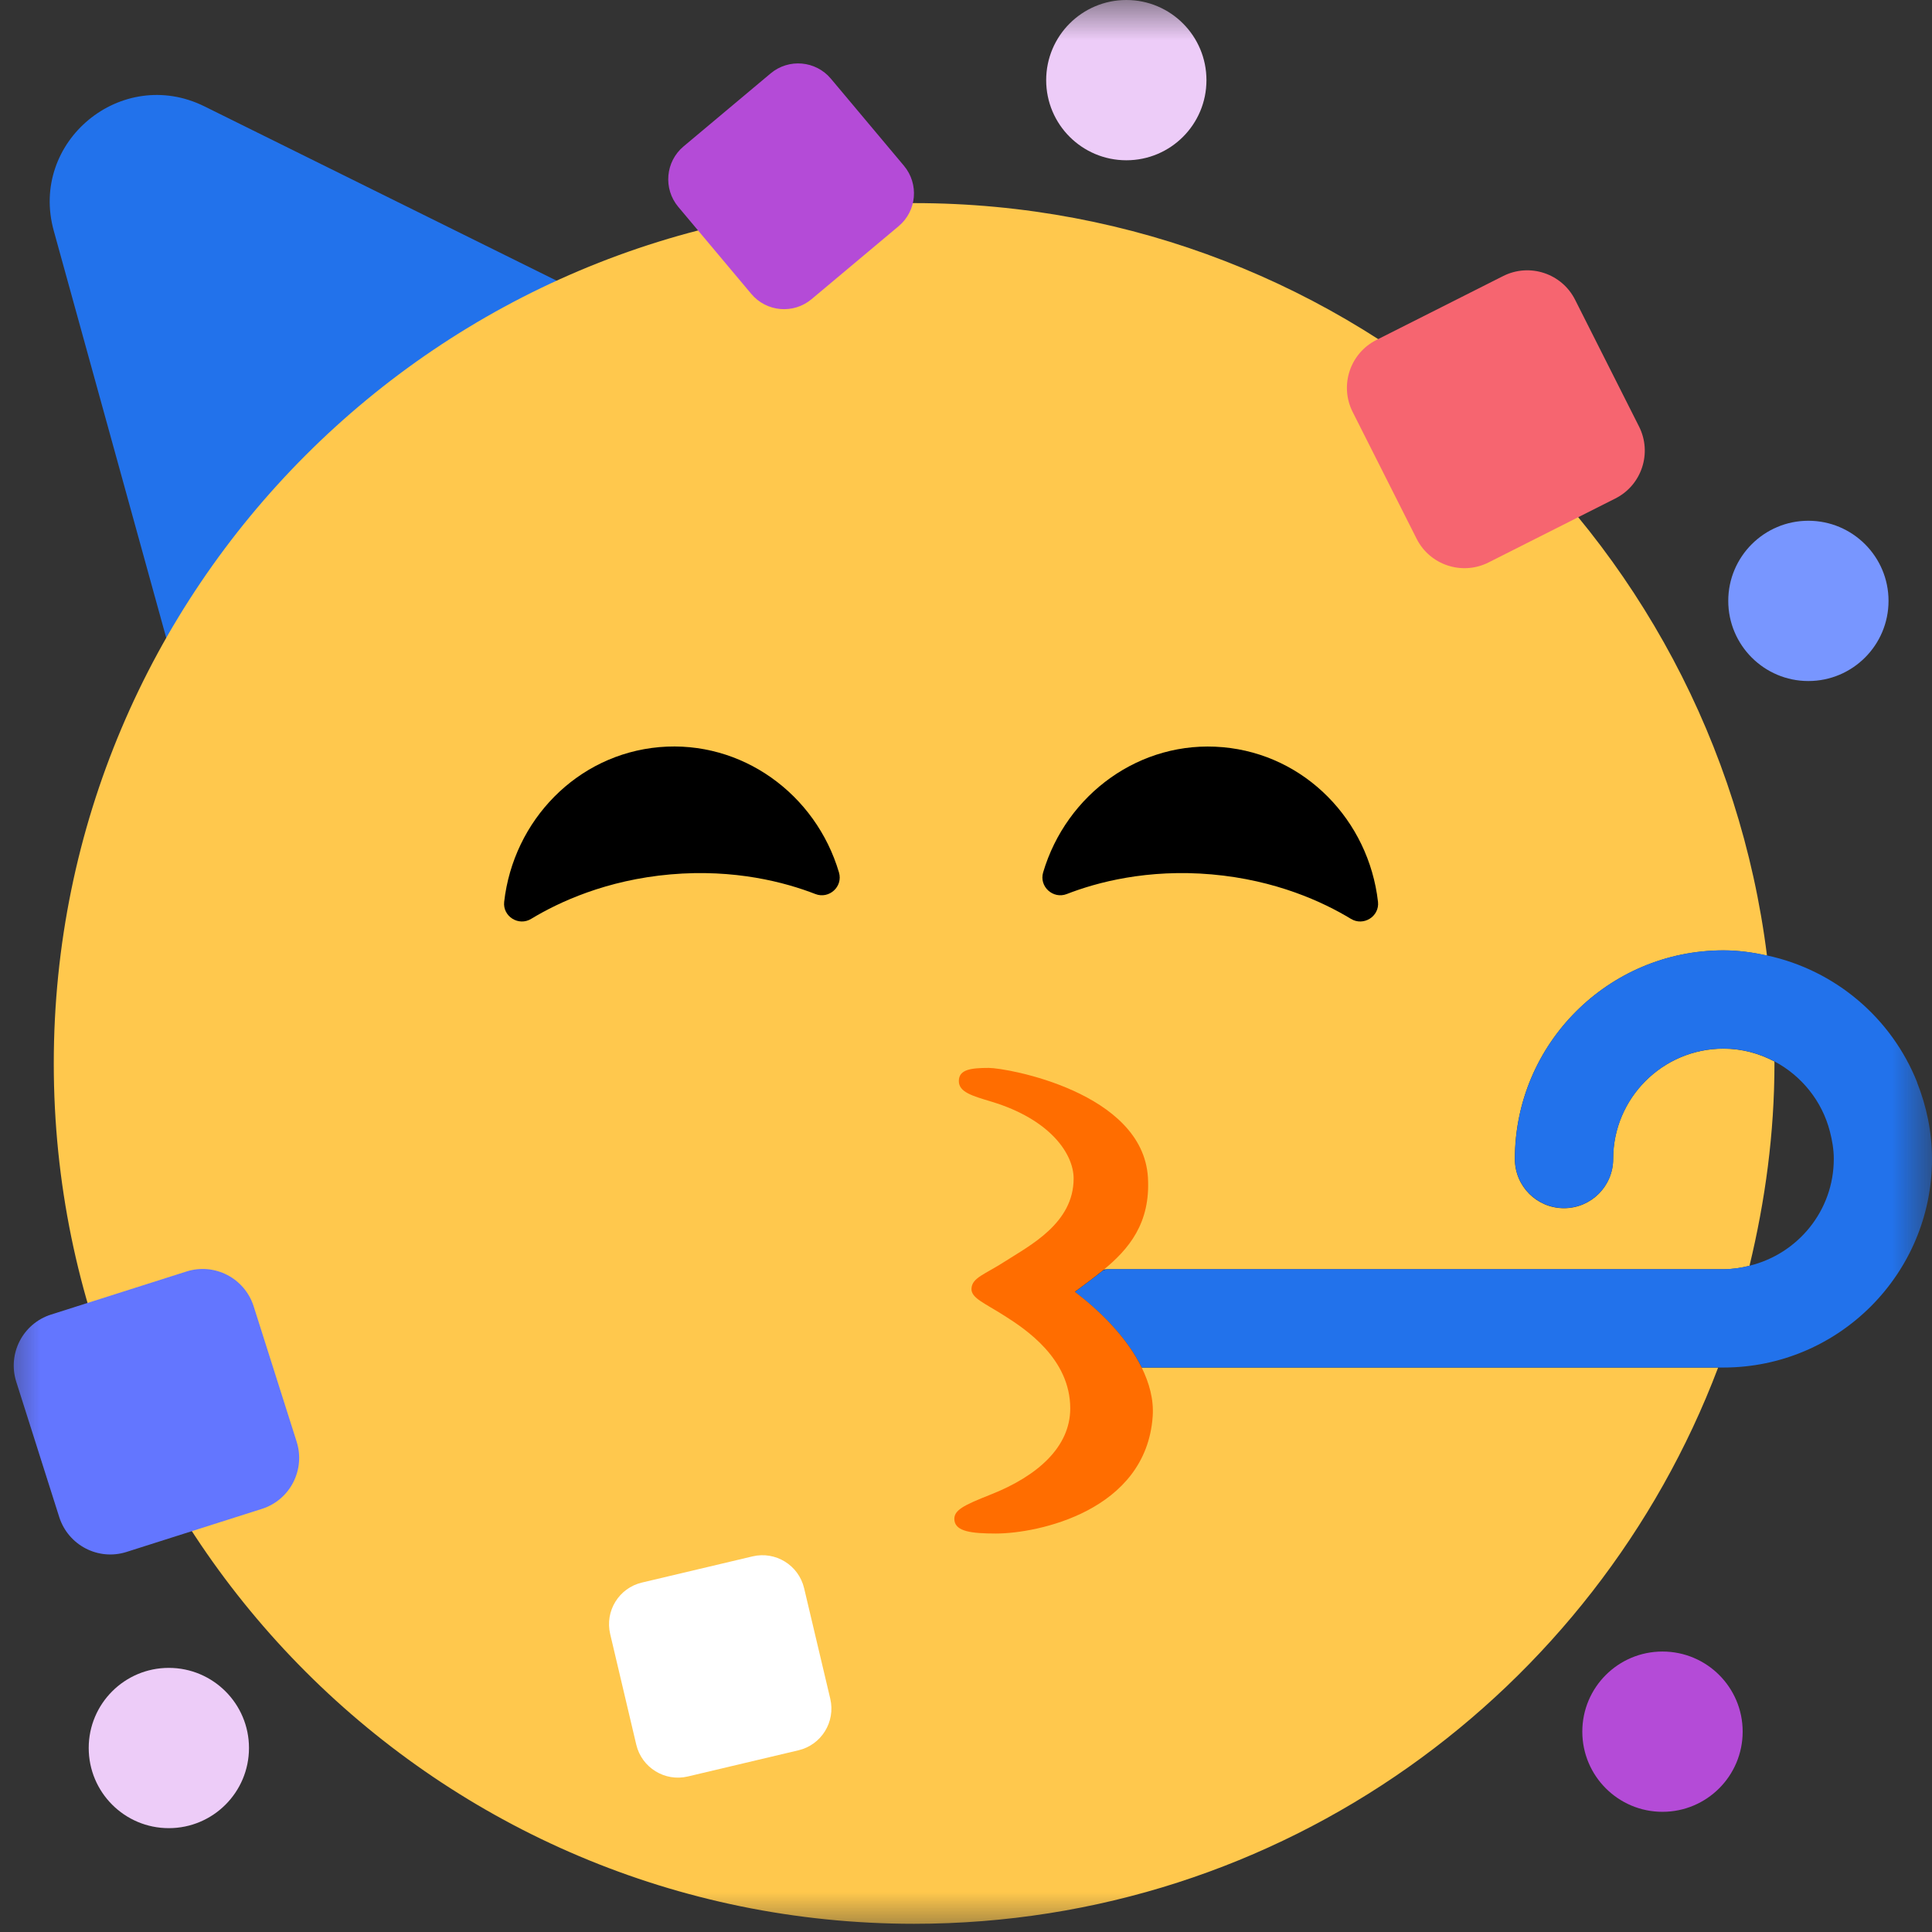 <svg width="24" height="24" viewBox="0 0 24 24" fill="none" xmlns="http://www.w3.org/2000/svg">
<rect x="0" y="0" width="24" height="24" fill="#333333" stroke="none"/>
<g clip-path="url(#clip0_206_58)">
<mask id="mask0_206_58" style="mask-type:luminance" maskUnits="userSpaceOnUse" x="0" y="0" width="24" height="24">
<path d="M24 0H0V24H24V0Z" fill="white"/>
</mask>
<g mask="url(#mask0_206_58)">
<path d="M0.668 2.867L2.527 9.596L8.796 4.418L2.539 1.321C1.509 0.812 0.361 1.759 0.668 2.867Z" fill="#2272EB"/>
<path d="M16.812 16.989H13.77C13.432 16.989 13.159 16.716 13.159 16.378C13.159 16.041 13.432 15.767 13.77 15.767H21.409C21.521 15.767 21.628 15.75 21.733 15.724C21.928 14.916 22.043 14.078 22.043 13.211C22.043 13.202 22.042 13.195 22.042 13.186C21.852 13.086 21.638 13.027 21.409 13.027C20.653 13.027 20.039 13.642 20.039 14.398C20.039 14.735 19.766 15.009 19.428 15.009C19.09 15.009 18.818 14.735 18.818 14.398C18.818 12.968 19.98 11.806 21.409 11.806C21.595 11.806 21.775 11.832 21.95 11.87C21.29 6.602 16.803 2.523 11.356 2.523C5.453 2.523 0.668 7.308 0.668 13.211C0.668 19.114 5.453 23.898 11.355 23.898C15.925 23.898 19.815 21.024 21.343 16.989H16.812Z" fill="#FFC84D"/>
<path d="M11.229 2.059L10.322 0.978C10.134 0.753 9.798 0.723 9.573 0.912L8.491 1.819C8.266 2.008 8.237 2.344 8.425 2.569L9.332 3.65C9.521 3.876 9.857 3.905 10.082 3.716L11.164 2.809C11.389 2.62 11.418 2.285 11.229 2.059Z" fill="#B44BD7"/>
<path d="M18.673 3.429L17.097 4.224C16.77 4.389 16.638 4.789 16.803 5.117L17.598 6.693C17.763 7.02 18.163 7.152 18.491 6.987L20.067 6.192C20.394 6.027 20.526 5.627 20.361 5.299L19.566 3.723C19.401 3.396 19.001 3.264 18.673 3.429Z" fill="#F66570"/>
<path d="M9.348 19.334L7.975 19.659C7.689 19.726 7.512 20.013 7.58 20.299L7.904 21.673C7.972 21.959 8.259 22.136 8.545 22.068L9.918 21.743C10.204 21.676 10.381 21.389 10.314 21.103L9.989 19.729C9.921 19.443 9.634 19.266 9.348 19.334Z" fill="white"/>
<path d="M3.685 17.909L3.151 16.227C3.039 15.877 2.666 15.684 2.316 15.795L0.634 16.33C0.284 16.441 0.091 16.815 0.202 17.165L0.736 18.846C0.848 19.196 1.221 19.39 1.571 19.279L3.253 18.744C3.603 18.633 3.796 18.259 3.685 17.909Z" fill="#6376FF"/>
<path d="M23.815 13.444C23.499 12.65 22.802 12.052 21.951 11.869C21.776 11.831 21.597 11.805 21.41 11.805C19.981 11.805 18.819 12.967 18.819 14.396C18.819 14.734 19.092 15.007 19.429 15.007C19.766 15.007 20.04 14.734 20.04 14.396C20.04 13.641 20.655 13.026 21.41 13.026C21.639 13.026 21.854 13.085 22.043 13.185C22.38 13.364 22.635 13.678 22.732 14.057C22.76 14.166 22.78 14.278 22.78 14.396C22.78 15.04 22.333 15.577 21.734 15.723C21.63 15.749 21.522 15.766 21.41 15.766H13.771C13.747 15.766 13.727 15.777 13.704 15.78C13.587 15.875 13.466 15.962 13.352 16.049C13.637 16.265 13.992 16.598 14.183 16.988H21.409C22.838 16.988 24 15.826 24 14.397C24 14.06 23.931 13.74 23.814 13.445L23.815 13.444Z" fill="#2272EB"/>
<path d="M13.992 1.991C14.542 1.991 14.987 1.546 14.987 0.996C14.987 0.446 14.542 0 13.992 0C13.442 0 12.996 0.446 12.996 0.996C12.996 1.546 13.442 1.991 13.992 1.991Z" fill="#EDCCF8"/>
<path d="M2.097 22.71C2.647 22.71 3.093 22.264 3.093 21.714C3.093 21.165 2.647 20.719 2.097 20.719C1.547 20.719 1.102 21.165 1.102 21.714C1.102 22.264 1.547 22.71 2.097 22.71Z" fill="#EDCCF8"/>
<path d="M20.652 22.507C21.202 22.507 21.648 22.061 21.648 21.511C21.648 20.961 21.202 20.516 20.652 20.516C20.102 20.516 19.656 20.961 19.656 21.511C19.656 22.061 20.102 22.507 20.652 22.507Z" fill="#B44BD7"/>
<path d="M22.464 8.46C23.014 8.46 23.46 8.014 23.46 7.464C23.46 6.915 23.014 6.469 22.464 6.469C21.915 6.469 21.469 6.915 21.469 7.464C21.469 8.014 21.915 8.46 22.464 8.46Z" fill="#7896FF"/>
<path d="M13.352 16.047C13.466 15.961 13.587 15.874 13.704 15.778C14.02 15.52 14.294 15.197 14.26 14.627C14.196 13.565 12.506 13.266 12.284 13.266C12.056 13.266 11.913 13.287 11.911 13.427C11.909 13.566 12.076 13.613 12.316 13.685C13.048 13.906 13.337 14.335 13.337 14.64C13.337 15.196 12.794 15.471 12.484 15.67C12.233 15.832 12.075 15.871 12.068 16.008C12.063 16.125 12.227 16.185 12.483 16.348C12.739 16.511 13.295 16.877 13.295 17.496C13.295 17.974 12.89 18.334 12.314 18.563C11.969 18.7 11.837 18.761 11.857 18.892C11.878 19.023 12.064 19.05 12.371 19.05C12.889 19.05 14.236 18.771 14.319 17.596C14.334 17.383 14.276 17.179 14.182 16.987C13.991 16.596 13.637 16.263 13.352 16.047Z" fill="#FF6D00"/>
<path d="M6.599 11.414C6.443 11.51 6.243 11.384 6.263 11.203C6.378 10.192 7.167 9.371 8.191 9.281C9.214 9.192 10.134 9.863 10.422 10.838C10.474 11.014 10.299 11.172 10.129 11.106C9.756 10.961 9.128 10.792 8.329 10.862C7.53 10.932 6.941 11.207 6.599 11.414Z" fill="black"/>
<path d="M16.781 11.414C16.938 11.51 17.138 11.384 17.118 11.203C17.003 10.192 16.213 9.372 15.19 9.282C14.166 9.191 13.247 9.863 12.958 10.838C12.907 11.014 13.082 11.172 13.252 11.106C13.624 10.961 14.253 10.792 15.052 10.862C15.851 10.932 16.44 11.207 16.781 11.414Z" fill="black"/>
</g>
</g>
<defs>
<clipPath id="clip0_206_58">
<rect width="24" height="24" fill="white"/>
</clipPath>
</defs>
</svg>

